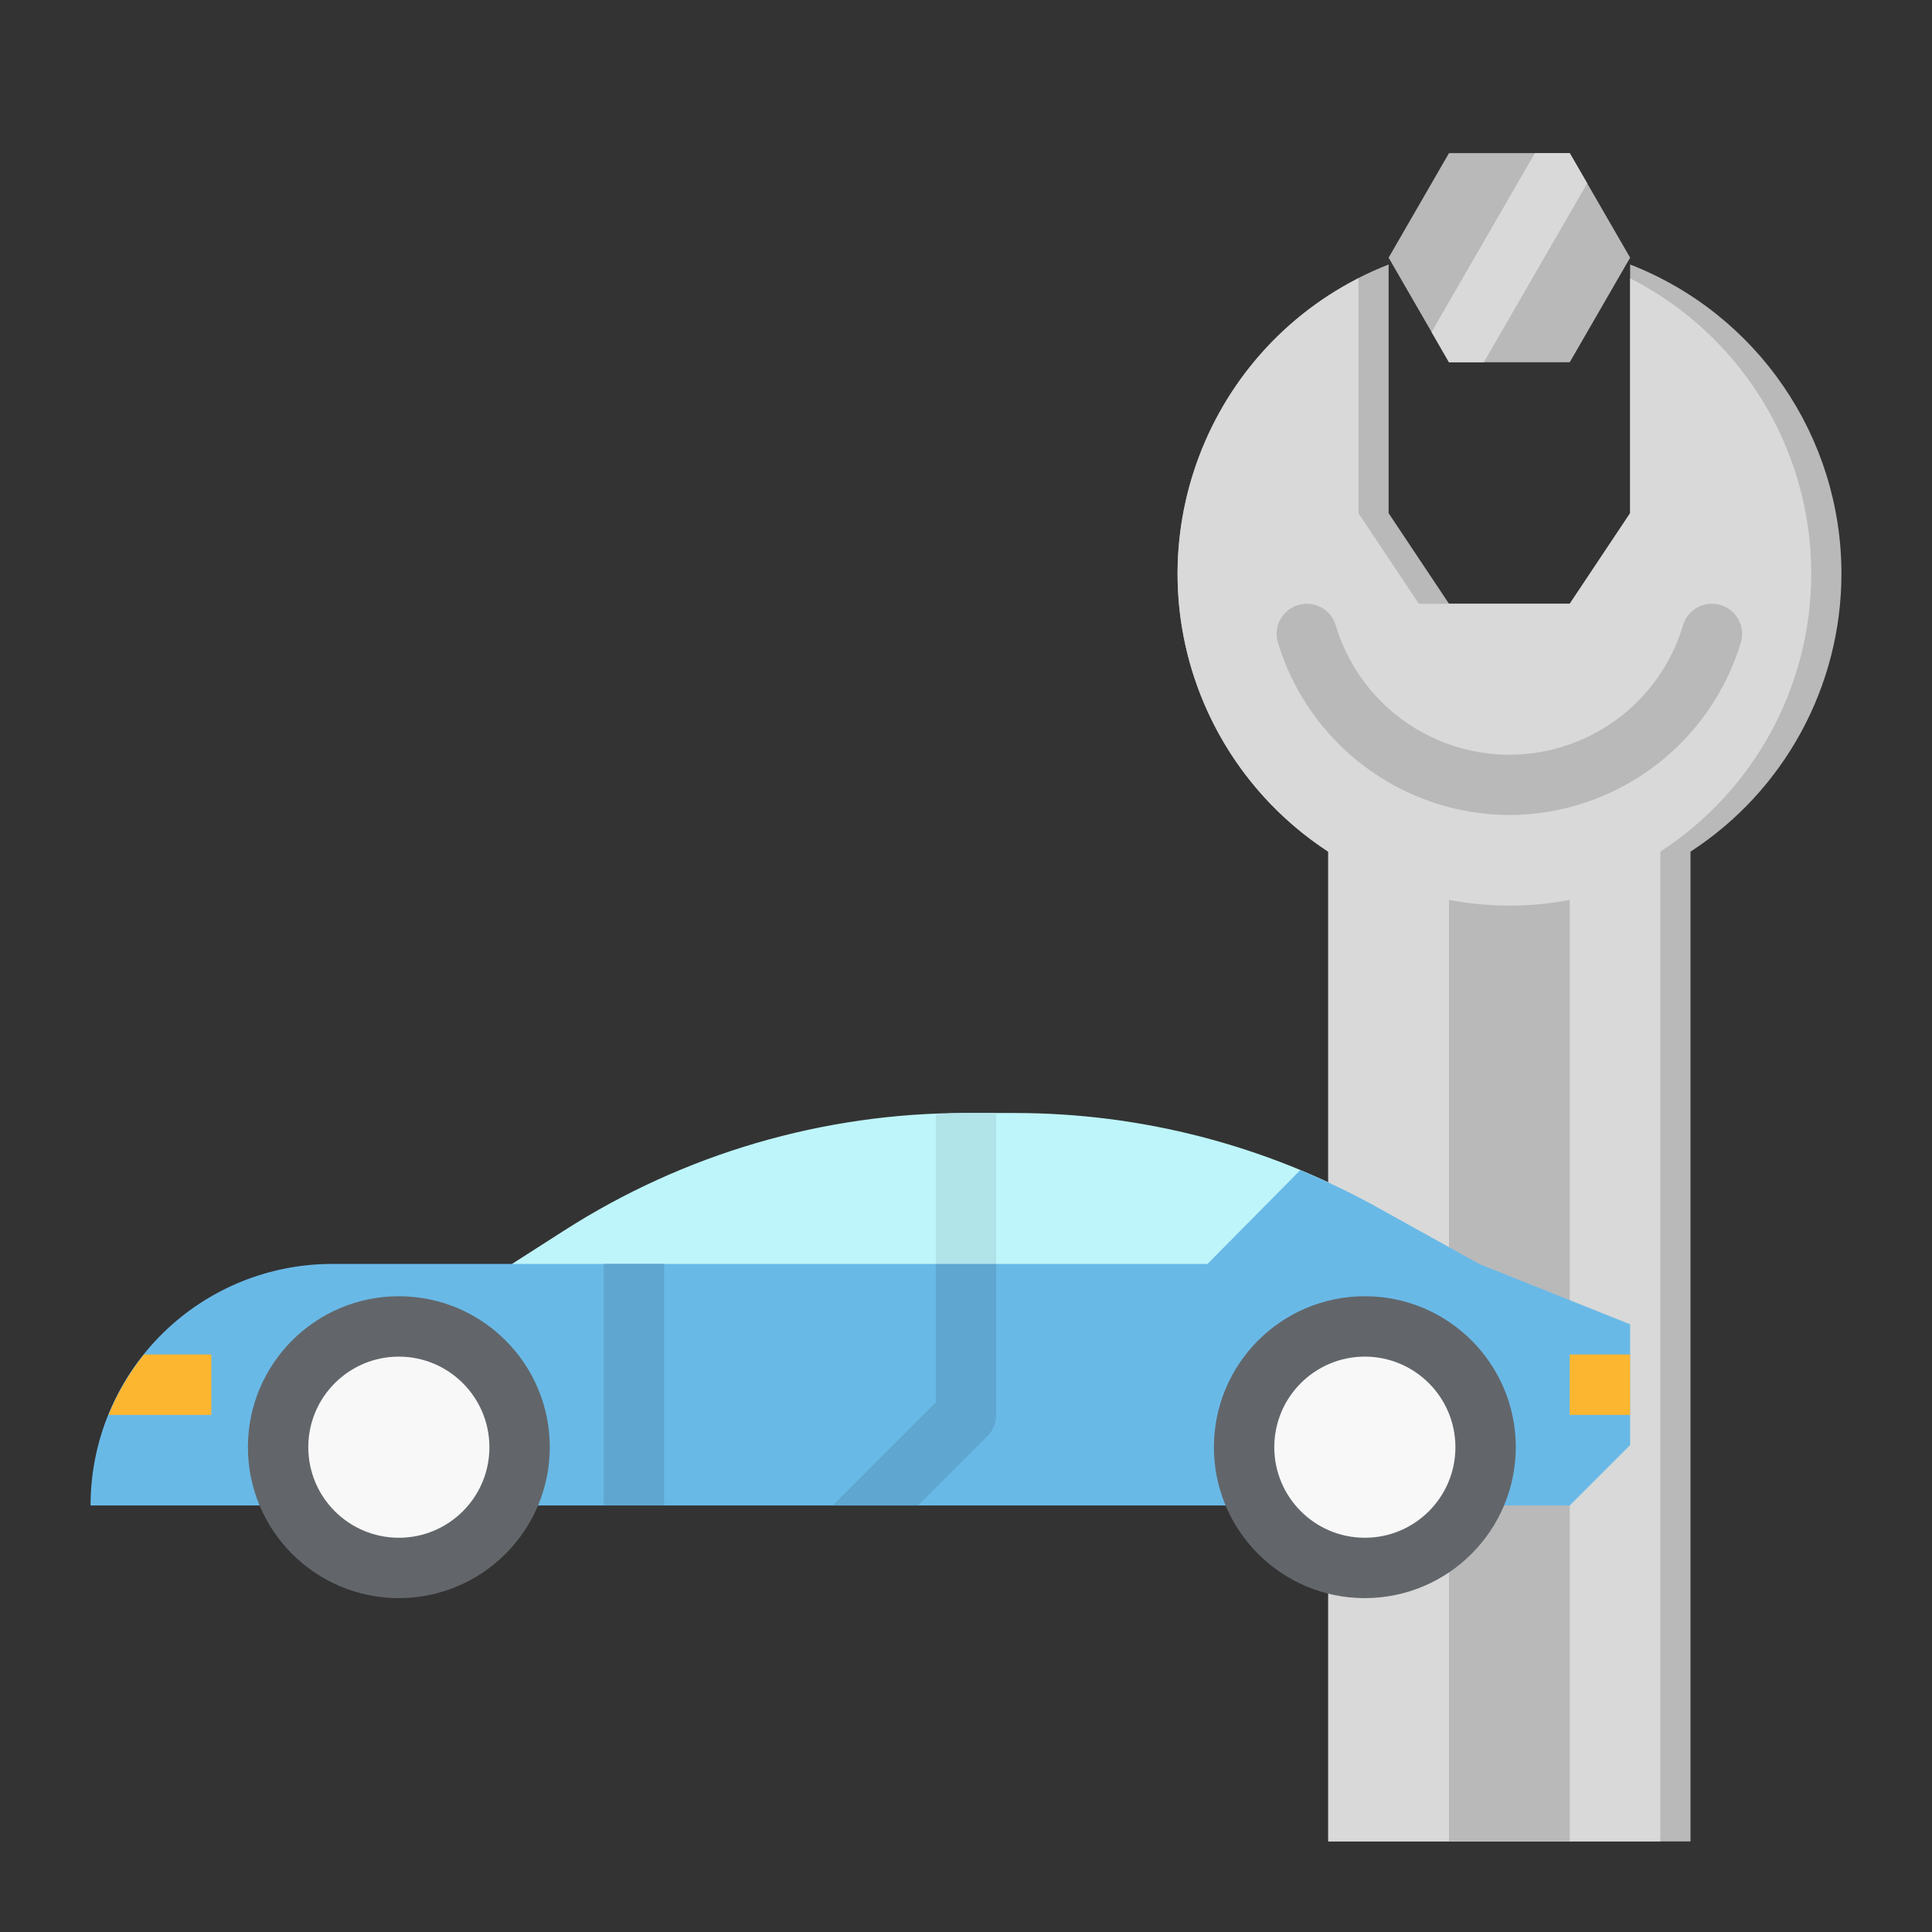 <svg id="Capa_1" enable-background="new 0 0 512 512" height="512" viewBox="0 0 512 512" width="512" xmlns="http://www.w3.org/2000/svg"><rect x="0" y="0" width="512" height="512" fill="#333333" stroke="none"/><path d="m135.681 334.958 13.854-8.873c31.734-20.325 68.629-31.128 106.314-31.127h13.074c33.497-.001 66.442 8.534 95.725 24.8l27.352 15.2-4 9.6-256.451-1.478z" fill="#bef5fa"/><path d="m488 152c-.016-36.23-22.246-68.745-56-81.909v65.909l-16 24h-32l-16-24v-65.909c-45.245 17.702-67.572 68.731-49.87 113.976 6.678 17.067 18.519 31.623 33.87 41.633v262.3h96v-262.3c24.952-16.21 40.005-43.945 40-73.7z" fill="#b9b9b9"/><path d="m480 152c-.015-33.033-18.56-63.266-48-78.249v62.249l-16 24h-40l-16-24v-62.249c-43.24 22.108-60.371 75.083-38.263 118.323 6.982 13.657 17.415 25.249 30.263 33.627v262.299h88v-262.3c24.952-16.21 40.005-43.945 40-73.7z" fill="#d9d9d9"/><g fill="#b9b9b9"><path d="m384 238.477v249.523h32v-249.523c-10.57 2.031-21.43 2.031-32 0z"/><path d="m400 216c-28.269-.117-53.155-18.663-61.348-45.719-1.26-4.235 1.152-8.689 5.387-9.949s8.689 1.152 9.949 5.387c7.587 25.412 34.338 39.862 59.75 32.274 15.51-4.631 27.644-16.764 32.274-32.274 1.26-4.235 5.714-6.647 9.949-5.387s6.647 5.714 5.387 9.949c-8.193 27.056-33.079 45.602-61.348 45.719z"/><path d="m416 40.574h-32l-16 27.713 16 27.713h32l16-27.713z"/></g><path d="m406.761 40.574-27.381 47.425 4.62 8.001h9.239l27.381-47.424-4.62-8.002z" fill="#d9d9d9"/><path d="m392 334.958-27.353-15.2c-6.507-3.59-13.212-6.808-20.083-9.639l-24.564 24.835h-231.991c-15.479 0-30.434 5.611-42.093 15.793l-.018.015c-13.915 12.152-21.9 29.725-21.9 48.2h392.002l16-16.007v-32z" fill="#69b9e7"/><circle cx="105.699" cy="383.52" fill="#f8f8f8" r="32"/><circle cx="361.699" cy="383.52" fill="#f8f8f8" r="32"/><path d="m105.7 423.52c-22.091 0-40-17.909-40-40s17.909-40 40-40 40 17.909 40 40c-.026 22.08-17.92 39.974-40 40zm0-64c-13.255 0-24 10.745-24 24s10.745 24 24 24 24-10.745 24-24c-.014-13.249-10.751-23.986-24-24z" fill="#62666a"/><path d="m361.7 423.52c-22.091 0-40-17.909-40-40s17.909-40 40-40 40 17.909 40 40c-.026 22.08-17.92 39.974-40 40zm0-64c-13.255 0-24 10.745-24 24s10.745 24 24 24 24-10.745 24-24c-.014-13.249-10.751-23.986-24-24z" fill="#62666a"/><path d="m256 342.957c4.418 0 8-3.582 8-8h-16c0 4.418 3.582 8 8 8z" fill="#3474a6"/><path d="m160 334.957h16v64h-16z" fill="#5fa6d0"/><path d="m243.305 398.965 18.351-18.352c1.5-1.5 2.344-3.534 2.344-5.656v-40h-16v36.688l-27.32 27.32z" fill="#5fa6d0"/><path d="m416 358.957h16v16h-16z" fill="#fdb62f"/><path d="m28.766 374.957h27.234v-16h-17.845c-3.891 4.848-7.054 10.238-9.389 16z" fill="#fdb62f"/><path d="m344.564 310.122-.007-.003.007.004z" fill="#bef5fa"/><path d="m264 294.958h-8.151c-2.625 0-5.233.176-7.849.28v39.719h16z" fill="#b1e4e9"/></svg>